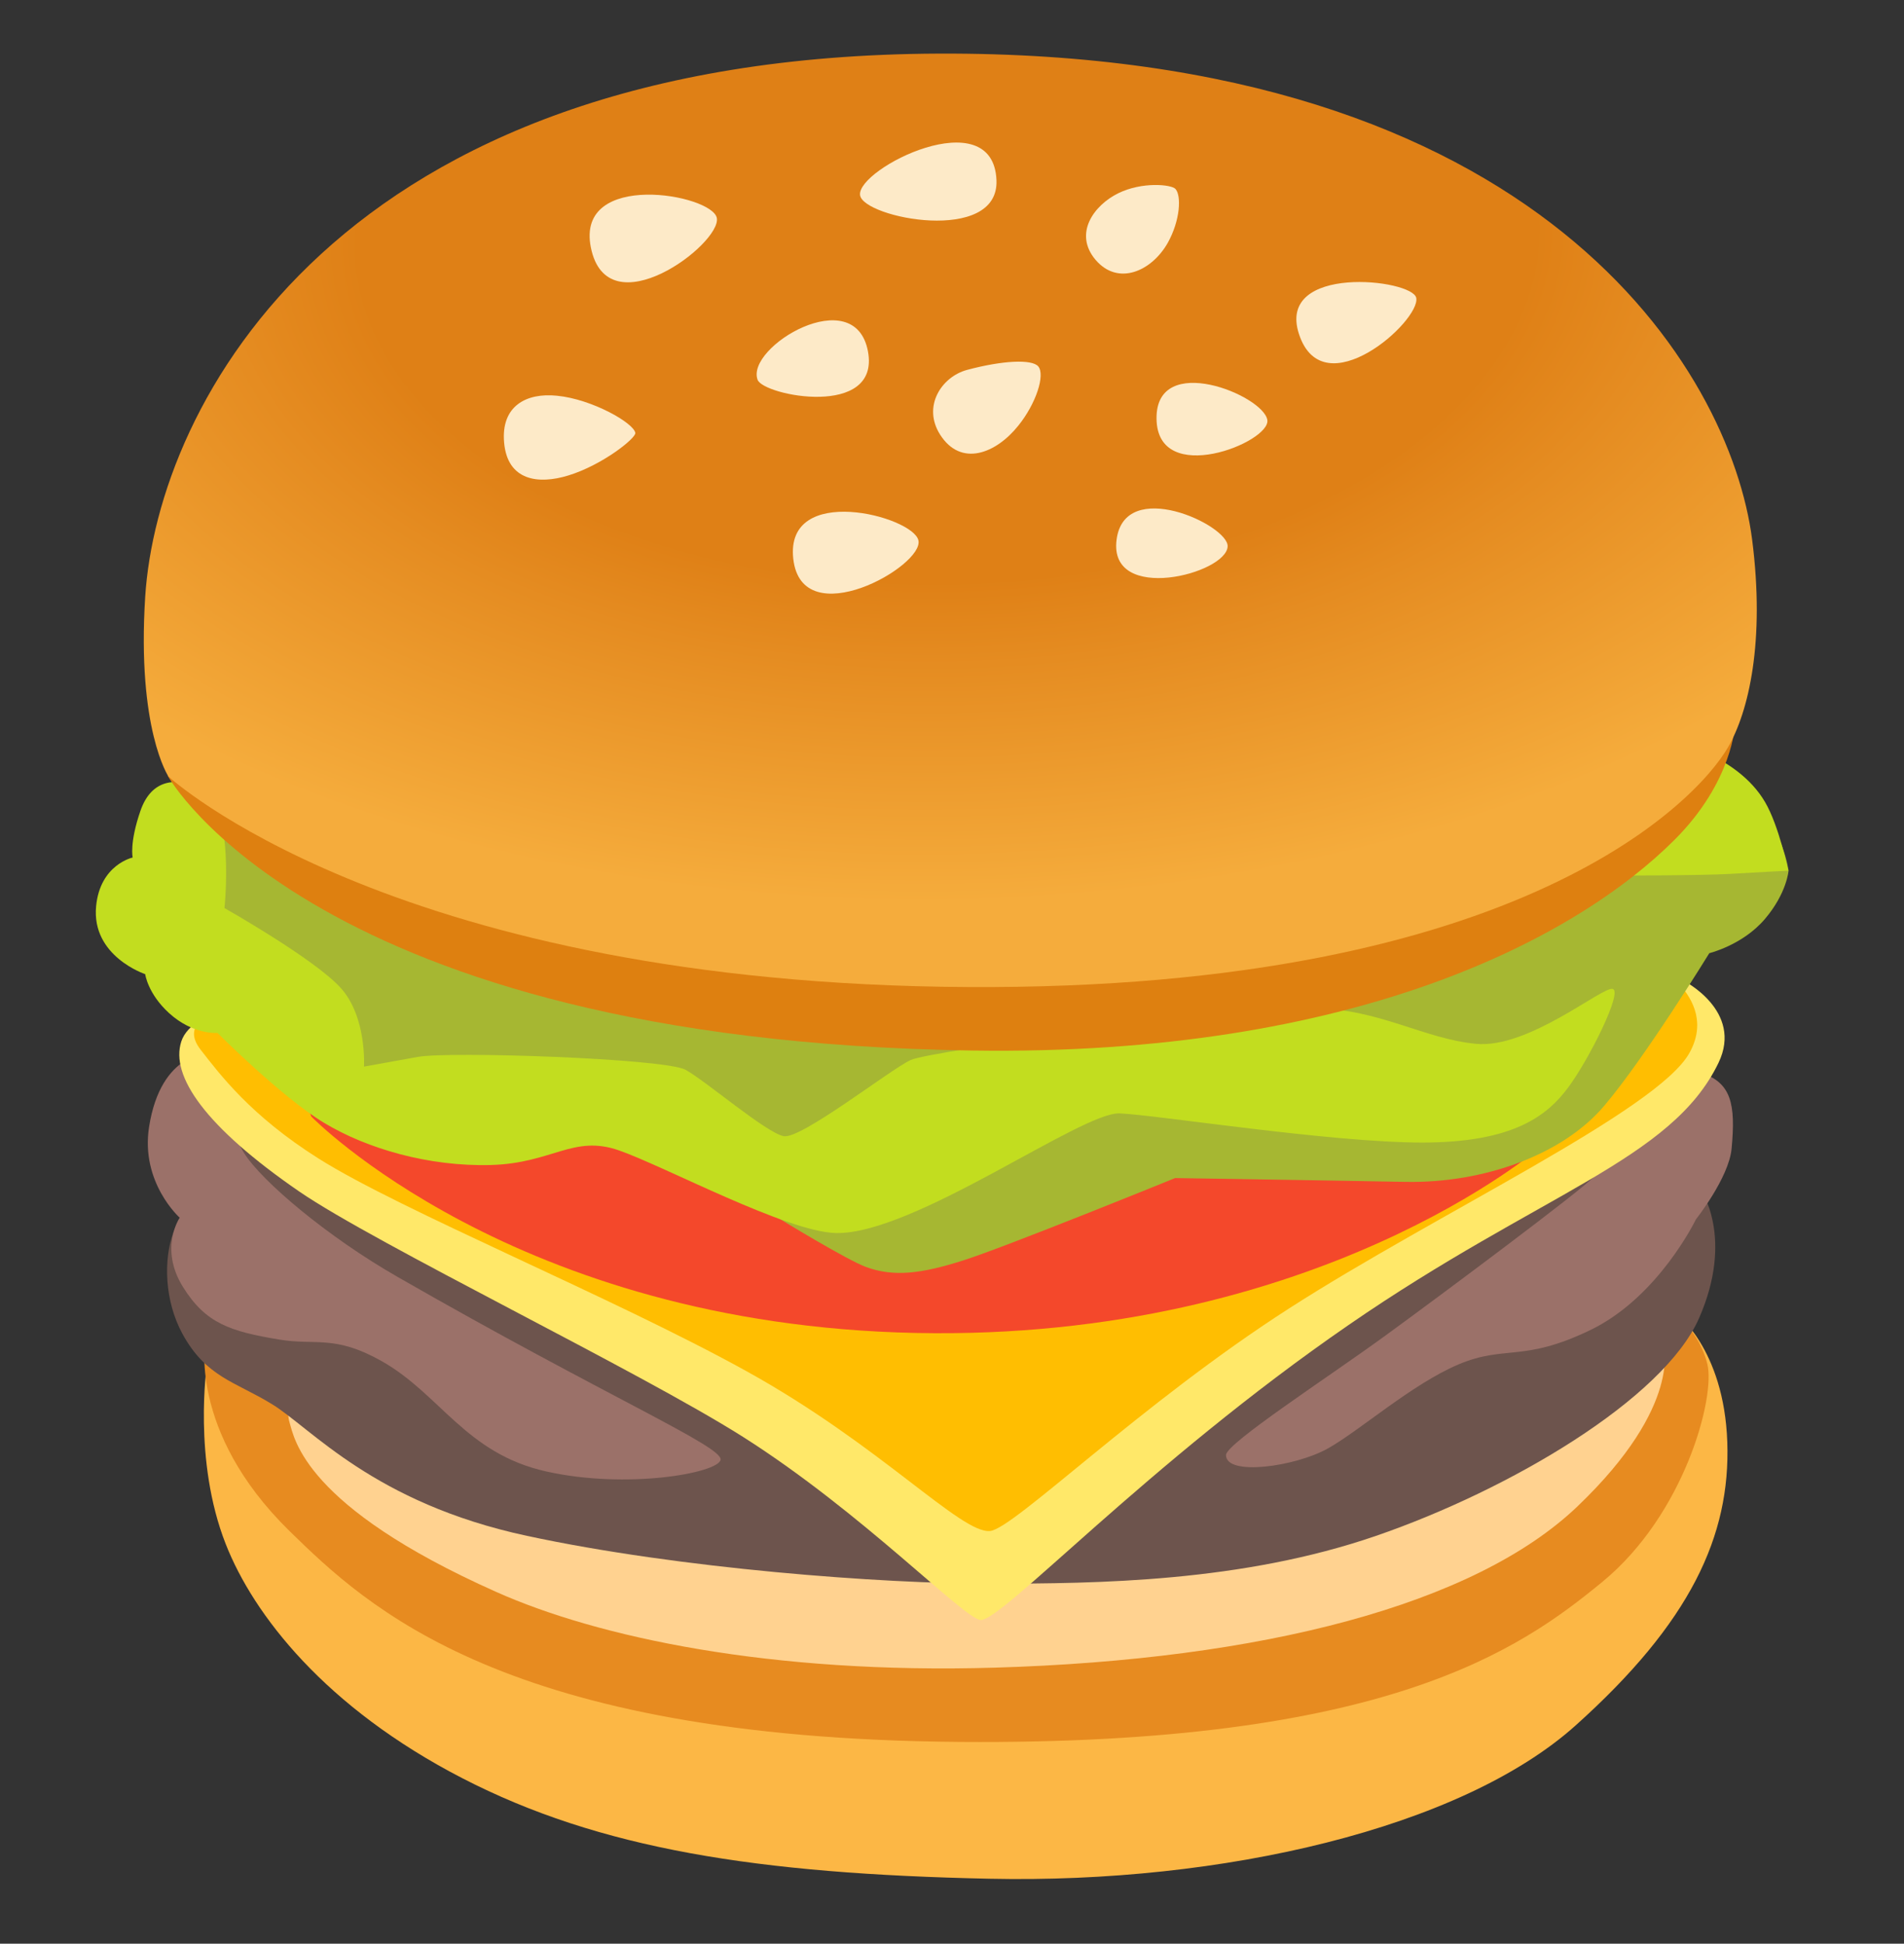 <svg width="95" height="97" viewBox="0 0 95 97" fill="none" xmlns="http://www.w3.org/2000/svg">
<rect x="0" y="0" width="95" height="97" fill="#333333" stroke="none"/>
<path d="M10.324 68.105C10.324 68.105 9.611 72.864 11.266 77.062C12.647 80.578 16.224 85.208 23.067 88.74C29.91 92.271 37.77 93.514 49.37 93.757C60.971 94.007 72.89 91.241 78.612 86.11C84.342 80.972 86.346 76.653 86.183 71.962C86.019 67.271 83.578 65.49 83.578 65.49L10.324 68.105Z" fill="#FCB745"/>
<path d="M13.641 63.323L10.257 66.778C10.257 66.778 9.337 71.401 14.443 76.403C18.31 80.184 25.153 86.754 47.879 86.929C69.15 87.095 75.837 82.321 79.941 78.949C84.053 75.577 85.597 69.719 85.188 68.074C84.787 66.43 83.526 65.483 83.526 65.483L13.641 63.323Z" fill="#E78B20"/>
<path d="M15.089 68.256C15.089 68.256 14.131 69.916 14.443 70.969C14.688 71.795 15.17 75.167 24.752 79.441C29.821 81.707 38.445 83.556 49.645 83.223C62.93 82.829 73.573 80.101 78.724 75.16C84.001 70.105 82.991 67.097 82.991 67.097L15.089 68.256Z" fill="#FFD290"/>
<path d="M12.35 56.737C12.35 56.737 9.173 60.041 8.646 61.512C8.149 62.898 8.216 64.914 9.092 66.543C10.272 68.726 11.741 68.953 13.56 70.067C15.527 71.265 18.636 75.001 26.288 76.645C33.94 78.29 44.012 79.032 49.407 79.032C54.803 79.032 61.973 78.949 68.66 76.645C75.347 74.341 82.999 69.817 84.773 65.786C86.546 61.754 84.854 59.367 84.854 59.367L80.987 56.737H12.35Z" fill="#6D544D"/>
<path d="M10.495 52.547C10.495 52.547 8.03 52.433 7.437 56.245C7.006 59.019 8.966 60.769 8.966 60.769C8.966 60.769 7.927 62.292 9.129 64.225C10.257 66.036 11.467 66.445 13.961 66.854C15.757 67.15 16.699 66.604 19.037 67.923C21.969 69.575 23.223 72.53 27.253 73.432C31.283 74.334 35.796 73.515 35.952 72.856C36.107 72.197 30.311 69.734 19.839 63.724C16.306 61.701 13.07 58.95 12.187 57.556C11.303 56.161 10.495 52.547 10.495 52.547Z" fill="#9B7169"/>
<path d="M61.171 72.614C61.171 73.682 64.637 73.19 66.248 72.288C67.858 71.386 70.434 69.082 72.772 68.09C75.109 67.104 75.993 68.006 79.377 66.362C82.761 64.717 84.617 60.852 84.617 60.852C84.617 60.852 86.264 58.776 86.398 57.321C86.606 55.101 86.391 54.025 84.862 53.532C83.333 53.039 80 58.155 79.518 58.73C79.035 59.306 71.896 64.634 69.075 66.688C66.255 68.741 61.171 72.038 61.171 72.614Z" fill="#9B7169"/>
<path d="M13.641 49.75C13.641 49.75 9.611 50.243 9.047 51.971C8.483 53.699 10.257 56.245 14.925 59.458C18.755 62.088 31.877 68.415 37.08 71.712C43.039 75.493 48.086 80.775 48.925 80.844C49.971 80.927 57.237 73.046 67.294 66.119C76.853 59.526 83.407 57.897 85.745 53.039C86.999 50.432 83.971 48.924 83.971 48.924L45.14 33.874L13.641 49.75Z" fill="#FFE869"/>
<path d="M49.407 76.403C50.61 76.266 56.896 70.067 64.311 65.301C71.725 60.534 82.68 55.426 84.29 52.554C85.901 49.682 82.034 47.78 82.034 47.78L36.916 40.05L10.495 50.66C10.495 50.66 9.047 51.152 10.012 52.388C10.977 53.623 12.506 55.676 15.89 57.813C20.002 60.413 30.556 64.725 37.236 68.423C43.93 72.121 47.96 76.562 49.407 76.403Z" fill="#FFBE01"/>
<path d="M14.131 51.887L15.534 55.722C15.534 55.722 25.628 66.112 45.704 66.521C65.684 66.93 76.883 57.222 76.883 57.222L79.436 50.675L14.131 51.887Z" fill="#F4482B"/>
<path d="M40.449 58.223L38.868 60.807C38.868 60.807 42.245 62.876 43.218 63.232C44.613 63.74 45.986 63.558 48.042 62.906C50.098 62.262 58.633 58.791 58.633 58.791C58.633 58.791 65.691 58.897 70.122 58.981C74.048 59.056 77.982 57.617 80.037 55.191C82.093 52.767 85.285 47.568 85.285 47.568C85.285 47.568 86.947 47.166 88.053 45.87C89.159 44.575 89.241 43.445 89.241 43.445C89.241 43.445 88.921 41.263 87.741 40.702C86.554 40.134 33.666 36.83 33.666 36.83L12.476 38.444L8.906 45.954L20.685 56.207L37.288 57.177L40.449 58.223Z" fill="#A6B732"/>
<path d="M10.012 39.338C8.817 38.785 7.563 38.853 7.006 40.467C6.45 42.081 6.62 42.794 6.62 42.794C6.62 42.794 4.995 43.142 4.795 45.226C4.557 47.727 7.244 48.614 7.244 48.614C7.244 48.614 7.37 49.584 8.431 50.554C9.641 51.66 10.851 51.546 10.851 51.546C10.851 51.546 14.042 54.752 16.18 56.04C18.317 57.328 21.397 58.223 24.485 58.139C27.572 58.056 28.596 56.609 30.89 57.412C33.183 58.215 39.262 61.481 41.711 61.534C45.585 61.618 53.964 55.479 55.864 55.563C57.764 55.646 66.381 57.018 70.968 57.018C75.555 57.018 77.217 55.646 78.241 54.275C79.266 52.903 81.01 49.432 80.453 49.349C79.897 49.265 76.26 52.334 73.655 52.092C71.042 51.849 68.756 50.319 65.513 50.319C62.27 50.319 46.461 52.418 45.429 52.903C44.398 53.388 39.974 56.859 39.106 56.7C38.237 56.54 35.232 53.956 34.207 53.388C33.183 52.819 22.399 52.456 20.848 52.744C19.735 52.948 18.161 53.229 18.161 53.229C18.161 53.229 18.317 50.728 16.974 49.273C15.63 47.818 11.2 45.317 11.2 45.317C11.2 45.317 11.749 40.141 10.012 39.338Z" fill="#C2DD1F"/>
<path d="M80.134 43.696C80.134 43.696 84.958 43.696 86.302 43.612C87.645 43.529 89.226 43.453 89.226 43.453C89.226 43.453 88.766 41.218 88.068 40.028C86.643 37.587 83.214 36.913 83.214 36.913L80.134 43.696Z" fill="#C2DD1F"/>
<path d="M8.906 36.352L8.379 38.732C8.379 38.732 15.675 51.925 48.465 52.425C67.658 52.721 78.687 46.772 83.555 41.907C86.472 38.989 86.569 36.155 86.569 36.155L8.906 36.352Z" fill="#DE8010"/>
<path d="M7.244 29.79C6.828 36.383 8.402 38.747 8.402 38.747C8.402 38.747 19.252 48.78 46.966 49.243C75.369 49.712 84.602 40.096 86.22 37.292C87.251 35.511 88.075 32.018 87.422 26.925C86.339 18.513 76.853 2.554 46.832 2.675C16.811 2.796 7.852 20.218 7.244 29.79Z" fill="url(#paint0_radial_15_270)"/>
<path d="M35.766 10.882C35.996 12.171 30.303 16.46 29.48 12.345C28.708 8.472 35.551 9.692 35.766 10.882Z" fill="#FDEAC8"/>
<path d="M37.8 18.953C38.096 19.749 43.93 20.893 43.307 17.536C42.654 14.042 37.191 17.316 37.8 18.953Z" fill="#FDEAC8"/>
<path d="M42.913 9.738C43.062 10.882 49.86 12.216 49.719 8.988C49.548 5.002 42.743 8.412 42.913 9.738Z" fill="#FDEAC8"/>
<path d="M31.699 21.605C31.736 21.863 30.066 23.204 28.359 23.727C26.86 24.189 25.323 23.992 25.153 22.09C24.989 20.256 26.266 19.59 27.795 19.749C29.554 19.923 31.625 21.113 31.699 21.605Z" fill="#FDEAC8"/>
<path d="M45.823 26.963C45.541 25.758 39.15 24.083 39.581 27.895C40.019 31.692 46.127 28.244 45.823 26.963Z" fill="#FDEAC8"/>
<path d="M51.805 18.286C51.493 17.915 50.031 17.983 48.25 18.46C46.966 18.809 46.016 20.287 46.906 21.689C47.945 23.325 49.69 22.636 50.803 21.249C51.708 20.127 52.154 18.703 51.805 18.286Z" fill="#FDEAC8"/>
<path d="M58.648 9.427C58.447 9.207 56.985 9.056 55.79 9.647C54.588 10.238 53.549 11.648 54.662 12.966C55.79 14.292 57.468 13.527 58.262 12.125C58.893 10.996 58.952 9.761 58.648 9.427Z" fill="#FDEAC8"/>
<path d="M63.234 20.961C63.041 19.726 57.668 17.528 57.705 20.893C57.742 24.341 63.405 22.075 63.234 20.961Z" fill="#FDEAC8"/>
<path d="M70.664 14.868C70.486 13.921 63.65 13.156 64.815 16.679C66.025 20.355 70.879 16.02 70.664 14.868Z" fill="#FDEAC8"/>
<path d="M61.253 27.266C61.297 26.205 56.094 23.773 55.709 26.955C55.323 30.138 61.193 28.645 61.253 27.266Z" fill="#FDEAC8"/>
<defs>
<radialGradient id="paint0_radial_15_270" cx="0" cy="0" r="1" gradientUnits="userSpaceOnUse" gradientTransform="translate(47.103 11.764) rotate(89.371) scale(33.374 56.955)">
<stop offset="0.517" stop-color="#DF8016"/>
<stop offset="0.643" stop-color="#E58C21"/>
<stop offset="1" stop-color="#F5AC3C"/>
</radialGradient>
</defs>
</svg>
